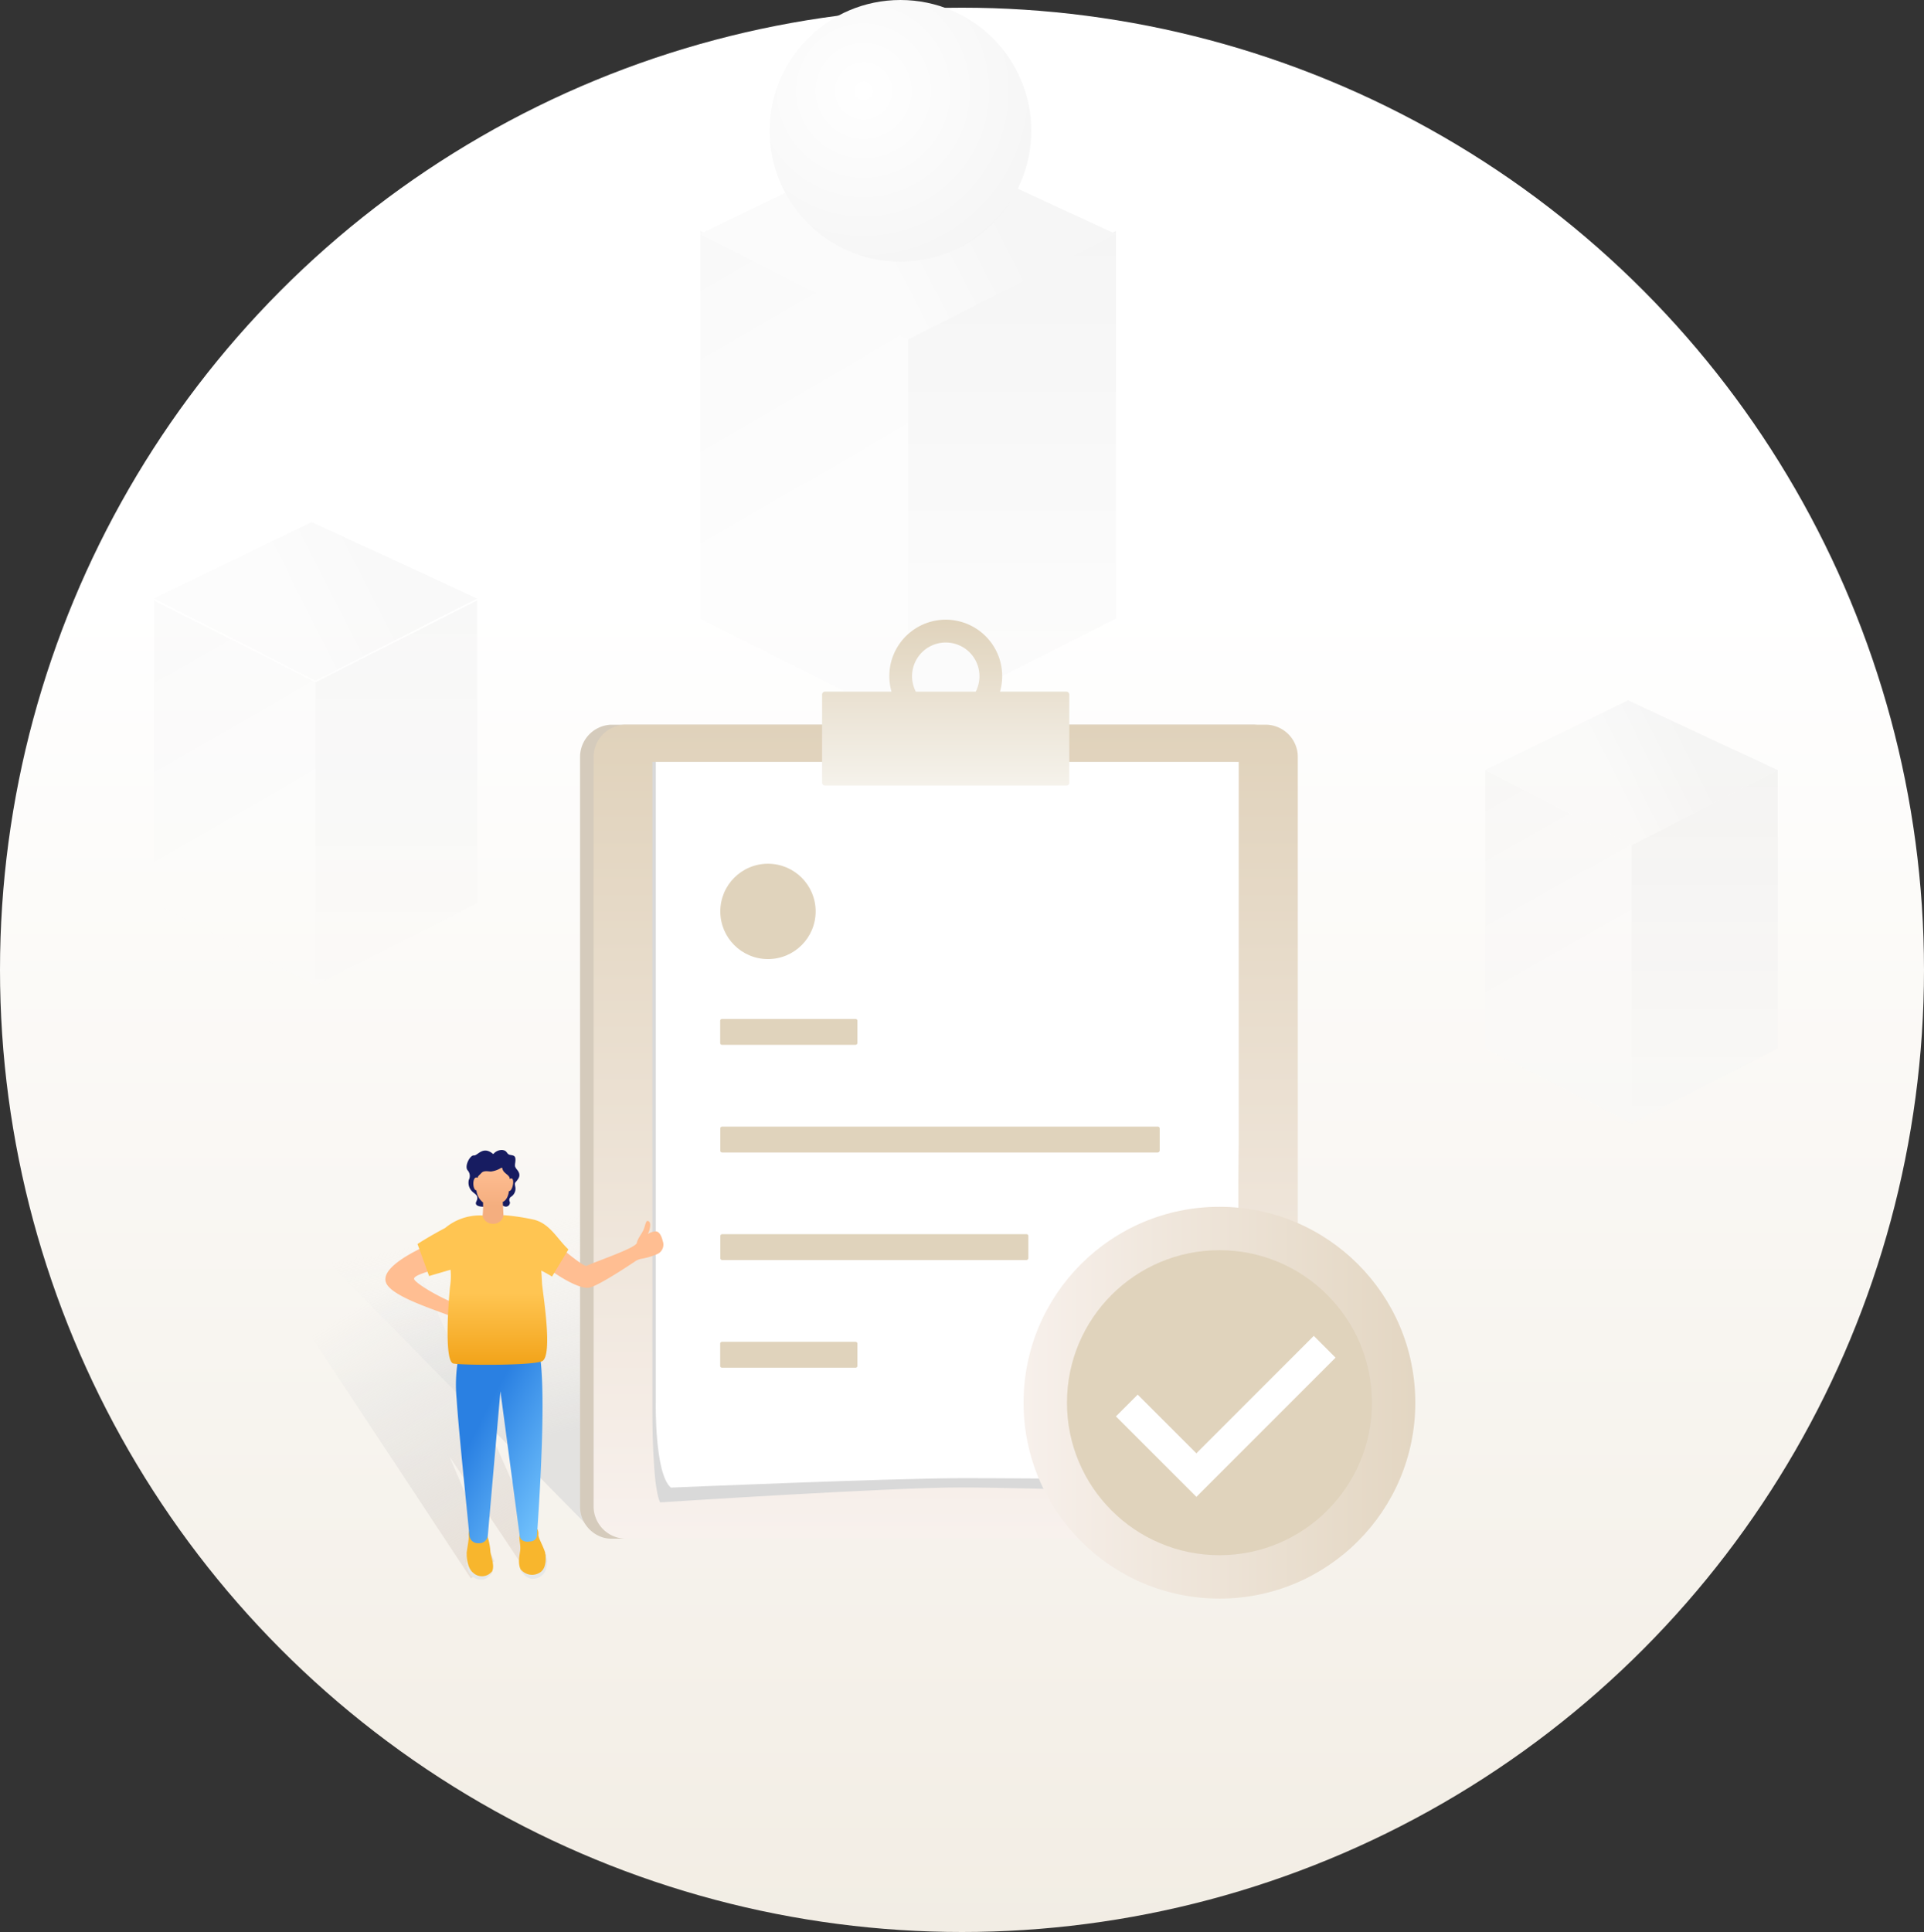 <svg xmlns="http://www.w3.org/2000/svg" xmlns:xlink="http://www.w3.org/1999/xlink" width="250" height="251" viewBox="0 0 250 251"><rect x="0" y="0" width="250" height="251" fill="#333333" stroke="none"/><defs><style>.a{fill:#d5cbbc;}.b{fill:url(#a);}.c{fill:url(#an);}.d{opacity:0.645;fill:url(#ao);}.e{opacity:0.198;}.f,.g,.h,.j,.l{fill-rule:evenodd;}.f{fill:url(#ap);}.g{fill:url(#aq);}.h{fill:url(#ar);}.i{opacity:0.281;}.j{fill:url(#at);}.k{fill:url(#av);}.l{fill:url(#ax);}.m{fill:#d9d9d9;}.n{fill:#fff;}.o{fill:#e0d3bc;}.p{fill:url(#ba);}.q{fill:url(#bb);}.r{fill:url(#bc);}.s{fill:#ffbe92;}.t{fill:#171c61;}.u{fill:url(#bd);}.v{fill:#f8b62d;}.w{fill:#e6e8e8;}.x{fill:url(#be);}.y{fill:url(#bf);}.z{fill:none;stroke:#fff;stroke-width:4px;}</style><linearGradient id="a" x1="0.5" y1="1" x2="0.5" gradientUnits="objectBoundingBox"><stop offset="0" stop-color="#f8f1ed"/><stop offset="1" stop-color="#e0d2bb"/></linearGradient><linearGradient id="an" x1="0.5" y1="0.309" x2="0.5" y2="1" gradientUnits="objectBoundingBox"><stop offset="0" stop-color="#fff"/><stop offset="1" stop-color="#f2ede4"/></linearGradient><linearGradient id="ao" x1="0.221" y1="0.084" x2="0.5" y2="0.589" gradientUnits="objectBoundingBox"><stop offset="0" stop-color="#eee" stop-opacity="0"/><stop offset="1" stop-color="#d8d8d8"/></linearGradient><linearGradient id="ap" x1="0.5" y1="1" x2="0.5" gradientUnits="objectBoundingBox"><stop offset="0" stop-color="#f8f8f8"/><stop offset="1" stop-color="#dbdbdb"/></linearGradient><linearGradient id="aq" x1="0.44" y1="0.386" x2="0.588" y2="1" gradientUnits="objectBoundingBox"><stop offset="0" stop-color="#f9f9f9"/><stop offset="1" stop-color="#ebebeb"/></linearGradient><linearGradient id="ar" x1="0.255" y1="0.245" x2="0.683" y2="0.571" gradientUnits="objectBoundingBox"><stop offset="0" stop-color="#dfdfdf"/><stop offset="1" stop-color="#f2f2f2"/></linearGradient><linearGradient id="at" x1="0.439" y1="0.386" x2="0.589" xlink:href="#aq"/><radialGradient id="av" cx="0.359" cy="0.347" r="1.257" gradientUnits="objectBoundingBox"><stop offset="0" stop-color="#fff"/><stop offset="1" stop-color="#eee"/></radialGradient><linearGradient id="ax" x1="0.442" y1="0.386" x2="0.585" xlink:href="#aq"/><linearGradient id="ba" x1="0.5" y1="1" x2="0.5" gradientUnits="objectBoundingBox"><stop offset="0" stop-color="#f5f2eb"/><stop offset="1" stop-color="#e0d3bc"/></linearGradient><linearGradient id="bb" y1="0.5" x2="1" y2="0.5" gradientUnits="objectBoundingBox"><stop offset="0" stop-color="#f7f0eb"/><stop offset="1" stop-color="#e3d6c2"/></linearGradient><linearGradient id="bc" x1="0.448" y1="1.166" x2="0" y2="0.347" gradientUnits="objectBoundingBox"><stop offset="0" stop-color="#ddd0c6" stop-opacity="0.514"/><stop offset="1" stop-color="#b7c1cb" stop-opacity="0"/></linearGradient><linearGradient id="bd" x1="0.499" y1="1" x2="0.499" gradientUnits="objectBoundingBox"><stop offset="0.341" stop-color="#f4ae7f"/><stop offset="1" stop-color="#ffbe92"/></linearGradient><linearGradient id="be" x1="0.96" y1="0.977" x2="0.116" y2="-0.005" gradientUnits="objectBoundingBox"><stop offset="0" stop-color="#78c8ff"/><stop offset="0.69" stop-color="#2a80e2"/></linearGradient><linearGradient id="bf" x1="0.5" y1="1" x2="0.5" gradientUnits="objectBoundingBox"><stop offset="0" stop-color="#f2a319"/><stop offset="0.48" stop-color="#ffc552"/></linearGradient></defs><g transform="translate(-835 -308)"><circle class="c" cx="125" cy="125" r="125" transform="translate(835 309)"/><path class="d" d="M206.474,813.549,164.7,771.1l55.731.658,65.843,30.57Z" transform="translate(705.8 -306.373)"/><g class="e" transform="translate(855 366)"><path class="f" d="M21,30.638,42,20V59.362L21,70Z"/><path class="g" d="M0-30.638,21-20V-59.362L0-70Z" transform="translate(21) rotate(180)"/><path class="h" d="M13.154-13.647,33.045-2.54,29.754-25.873,8.955-36.945Z" transform="matrix(-0.574, 0.819, -0.819, -0.574, 16.873, -8.783)"/></g><g class="i" transform="translate(926 313)"><path class="f" d="M27,38.617,54,25V75.383L27,89Z"/><path class="j" d="M0-38.617,27-25V-75.383L0-89Z" transform="translate(27) rotate(180)"/><path class="h" d="M16.913-17.546,42.487-3.266l-4.231-30L11.513-47.5Z" transform="matrix(-0.574, 0.819, -0.819, -0.574, 21.694, -11.293)"/></g><circle class="k" cx="17" cy="17" r="17" transform="translate(935 308)"/><g class="i" transform="translate(1028 390)"><path class="f" d="M19,27.787,38,18V54.213L19,64Z"/><path class="l" d="M0-27.787,19-18V-54.213L0-64Z" transform="translate(19) rotate(180)"/><path class="h" d="M11.824-12.481,29.9-2.487,27-23.655,8.1-33.614Z" transform="matrix(-0.574, 0.819, -0.819, -0.574, 15.112, -7.867)"/></g><g transform="translate(-400.629 9.286)"><path class="a" d="M87.3,105.751H4.066l-.094,0H3.964l-.087-.006-.025,0-.088-.008-.022,0-.07-.009-.03,0-.084-.012-.029,0-.059-.01-.038-.007-.065-.013-.054-.012-.038-.008a.434.434,0,0,1-.05-.012l-.015,0-.108-.028-.018,0A4.208,4.208,0,0,1,0,101.57V4.182A4.2,4.2,0,0,1,2.159.527l0,0C2.216.5,2.27.467,2.325.44A.255.255,0,0,1,2.348.429c.016-.008.031-.015.046-.023L2.44.384,2.5.359,2.539.34,2.575.324,2.646.295,2.678.283,2.732.262,2.761.251,2.838.225l.029-.01C2.887.207,2.908.2,2.929.194L2.953.187,3.035.162,3.06.155l.068-.02.021,0L3.235.109l.021,0L3.335.087l.014,0L3.438.067l.021,0L3.542.05l.012,0L3.645.035l.022,0L3.752.021h.008L3.854.013l.021,0,.093,0h0l.1,0h83.37l.094,0h0l.09,0,.023,0,.092.009h.012l.081.01.026,0,.088.013.017,0,.075.012.026,0,.085.017.02,0L88.241.1l.025.006c.028.006.056.014.084.021l.023.006.066.019.026.007.082.024.024.008.065.021.024.008.081.028.021.008.067.026.02.008.081.033.021.009.069.03.016.007c.027.012.053.024.08.038l.02.009.07.035.012.006L89.294.5l.021.012.069.038.009.006L89.47.6l.019.012.073.046,0,0,.074.049.02.013.068.048.01.007c.022.017.043.031.065.049l.021.015c.022.017.044.033.066.051L89.9.9l.055.045.023.02.058.049.025.022.042.036.029.027.04.036.046.045.025.025c.012.011.024.023.036.035l.011.012c.027.026.053.055.079.082l.006.006A4.171,4.171,0,0,1,91.5,4.088c0,.03,0,.062,0,.094V101.57c0,.022,0,.046,0,.068a4.2,4.2,0,0,1-3.707,4.084h0c-.042.006-.084.01-.127.014h-.012l-.054,0-.043,0-.06,0-.066,0H87.3Zm-83.112,0h0Z" transform="translate(1310.999 392.864)"/><path class="b" d="M4.185,105.751h0Zm0,0A4.2,4.2,0,0,1,.223,102.9h0A4.077,4.077,0,0,1,0,101.57v-1.532H91.5v1.532a4.09,4.09,0,0,1-.216,1.314h0a4.217,4.217,0,0,1-3.988,2.866ZM0,100.038V94.324H91.5v5.714Zm0-5.714V91.461H91.5v2.863Zm0-2.863V85.748H91.5v5.713Zm0-5.713V80.034H91.5v5.714Zm0-5.714V77.167H91.5v2.867Zm0-2.867v-5.71H91.5v5.71Zm0-5.71V65.743H91.5v5.714Zm0-5.714V62.876H91.5v2.867Zm0-2.867V57.163H91.5v5.713Zm0-5.713V51.45H91.5v5.713ZM0,51.45V48.586H91.5V51.45Zm0-2.864V42.872H91.5v5.714Zm0-5.714V37.159H91.5v5.713Zm0-5.713V34.295H91.5v2.864Zm0-2.864V28.581H91.5v5.714Zm0-5.714V22.868H91.5v5.713Zm0-5.713V17.154H91.5v5.714Zm0-5.714V14.29H91.5v2.864ZM0,14.29V8.577H91.5V14.29ZM0,8.577v-4.4A4.164,4.164,0,0,1,.217,2.863H91.285A4.162,4.162,0,0,1,91.5,4.182v4.4ZM.217,2.863A4.2,4.2,0,0,1,4.185,0H87.317a4.207,4.207,0,0,1,3.968,2.863Z" transform="translate(1312.762 392.864)"/><path class="m" d="M373.934,399.081s-26.127-.908-35.809-.925c-9.219,0-39.012,1.94-39.012,1.94-1.05-1.958-1.014-11.818-1.014-11.818V303.9h75.746v50.972C373.863,354.872,371.728,384.167,373.934,399.081Z" transform="translate(1022.297 93.804)"/><path class="n" d="M378.038,397.248s-27.746-.3-37.428-.3c-9.219,0-38.069,1.228-38.069,1.228-2.136-1.833-1.958-11.106-1.958-11.106V303.9h75.746v49.744S375.831,382.333,378.038,397.248Z" transform="translate(1020.258 93.804)"/><ellipse class="o" cx="6.194" cy="6.194" rx="6.194" ry="6.194" transform="translate(1329.224 410.928)"/><path class="o" d="M365.184,494.864H347.849a.243.243,0,0,1-.249-.249v-2.865a.243.243,0,0,1,.249-.249h17.335a.243.243,0,0,1,.249.249v2.865A.255.255,0,0,1,365.184,494.864Z" transform="translate(981.607 -60.409)"/><path class="o" d="M404.545,573.464h-56.6a.243.243,0,0,1-.249-.249v-2.865a.243.243,0,0,1,.249-.249h56.6a.243.243,0,0,1,.249.249v2.865A.284.284,0,0,1,404.545,573.464Z" transform="translate(981.524 -125.02)"/><path class="o" d="M387.46,651.964h-39.51a.243.243,0,0,1-.249-.249v-2.865a.243.243,0,0,1,.249-.249h39.528a.243.243,0,0,1,.249.249v2.865A.27.27,0,0,1,387.46,651.964Z" transform="translate(981.525 -189.548)"/><path class="o" d="M365.184,730.564H347.849a.243.243,0,0,1-.249-.249v-2.865a.243.243,0,0,1,.249-.249h17.335a.243.243,0,0,1,.249.249v2.865A.243.243,0,0,1,365.184,730.564Z" transform="translate(981.607 -254.16)"/><path class="p" d="M.373,21.536A.376.376,0,0,1,0,21.163V9.72a.377.377,0,0,1,.373-.376H9.02a7.333,7.333,0,1,1,14.1,0h8.626a.379.379,0,0,1,.376.376V21.163a.351.351,0,0,1-.356.373ZM19.962,9.344a4.378,4.378,0,1,0-7.781,0Z" transform="translate(1342.448 379.229)"/></g><circle class="q" cx="25.451" cy="25.451" r="25.451" transform="translate(968 464.783)"/><circle class="o" cx="19.813" cy="19.813" r="19.813" transform="translate(973.638 470.421)"/><g transform="translate(885.077 457.397)"><path class="r" d="M264.773,623.3,237.96,582.68l19-1.78,17.737,40.207-3.3.423-9.4-14.054,5.818,13.593Z" transform="translate(-253.665 -567.633)"/><path class="s" d="M226.176,500.927s-.647-.885-1.258-.854c-1.411.076-6.393-2.7-6.735-3.459s5.135-1.739,5.063-2.026c-.732-.562-.633-3.518-.633-3.518s-9.821,3.5-7.93,6.281c1.159,1.7,6.389,3.28,8.4,4.111a1.471,1.471,0,0,1,.979.809,2.577,2.577,0,0,0,2.538,1.357c.863-.189-.436-1.343-.674-1.469s-1.056-.885-.1-.943C226.2,501.25,226.364,501.138,226.176,500.927Z" transform="translate(-214.442 -479.811)"/><path class="t" d="M241.391,466.553a1.448,1.448,0,0,1,1.15-.539c.723.072.535.53,1.029.633s.809.067.674,1.015c-.076.526-.013.521.126.768.085.148.683.651.279,1.3-.4.633-.512.4-.409,1.006a1.242,1.242,0,0,1-.494,1.325.5.5,0,0,0-.2.7.524.524,0,0,1-.737.566,2.153,2.153,0,0,0-1.608-.085c-.472.207-2.431.328-2.013-.526.382-.782-.148-.939-.508-1.289a1.577,1.577,0,0,1-.458-1.545,1.092,1.092,0,0,0-.166-1.231c-.44-.535.314-1.981.813-1.927S240.052,465.394,241.391,466.553Z" transform="translate(-227.374 -466.008)"/><path class="u" d="M240.936,471.824c-.445.463-.4.355-.508.638-.687-.368-.719,1.586-.144,1.635a2.242,2.242,0,0,0,.858,1.563,13.758,13.758,0,0,1-.229,2.956h2.952l-.162-3.024s.665-.211.8-1.411c.548.063.858-2.08.108-1.559.022-.566-.84-.71-.952-1.361a.115.115,0,0,0-.153-.1,3.2,3.2,0,0,1-1.339.481C241.745,471.626,241.237,471.5,240.936,471.824Z" transform="translate(-228.452 -468.84)"/><path class="v" d="M255.331,576.213a.6.6,0,0,1-.189.341c-.2.189-.3.458-.809.4-.764-.1-.917-.337-1.078-.791-.323.674.117,1.366-.031,2.323s-.485,2.5.948,3.244,2.543-.89,2.489-2.165-1.155-2.75-1.051-3.293a1.386,1.386,0,0,0-.148-.687S255.376,575.966,255.331,576.213Z" transform="translate(-235.721 -526.353)"/><path class="w" d="M256.705,582.28s.409,1.851-.553,2.588a1.891,1.891,0,0,1-2.633-.377,2,2,0,0,0,1.357,1.253,1.849,1.849,0,0,0,1.842-.939A3.249,3.249,0,0,0,256.705,582.28Z" transform="translate(-235.963 -530.043)"/><path class="v" d="M238.385,576.479a.6.6,0,0,0,.189.341c.2.189.3.458.809.4.764-.1.917-.337,1.078-.791a8.187,8.187,0,0,1,.481,2.323c.144.957.934,2.5-.5,3.244s-2.718-1.033-2.664-2.309.431-2.606.328-3.145a1.386,1.386,0,0,1,.148-.687S238.34,576.232,238.385,576.479Z" transform="translate(-227.293 -526.502)"/><path class="w" d="M237.822,582.53s-.04,1.9.858,2.588a1.658,1.658,0,0,0,2.48-.243,1.648,1.648,0,0,1-1.2,1.119,1.849,1.849,0,0,1-1.842-.939A3.952,3.952,0,0,1,237.822,582.53Z" transform="translate(-227.269 -530.181)"/><path class="x" d="M235.834,520.77a18.777,18.777,0,0,0-.858,7.723c.265,4.151,1.334,14.228,1.658,17.764a1.109,1.109,0,0,0,1.105,1.006h.189a1.107,1.107,0,0,0,1.105-1.02l1.635-18.73,2.5,18.753c.067.571.508.8,1.083.8l.1-.022c.6,0,1.033-.243,1.074-.836.332-4.915,1.595-23.587-.323-25.438Z" transform="translate(-225.722 -496.167)"/><path class="s" d="M275.281,489.129c-.193-.818-.544-1.253-.912-1.24,0,0,0,0-.009,0a2.01,2.01,0,0,0-1,.341,1.082,1.082,0,0,1,.045-.117c.13-.256.526-1.492-.072-1.581-.18-.027-.247.216-.44.863-.225.746-.845,1.307-.975,1.986s-5.256,2.372-6.573,3.006c-.858-.171-4.816-3.671-4.816-3.671s-.422,1.1-1.051,3.271c2.278,1.882,5.045,3.4,6.2,3.226s5.481-3.064,5.953-3.387a2.127,2.127,0,0,1,.813-.364h0a8.9,8.9,0,0,0,2.206-.66A1.348,1.348,0,0,0,275.281,489.129Z" transform="translate(-239.246 -477.308)"/><path class="y" d="M243.341,489.317l-2.13,3.527s-.7-.436-1.4-.777c.04.5.049.7.1,1.662s1.5,9.556-.031,10.126-10.32.517-11.488.283-.7-7.341-.44-9.96a8.825,8.825,0,0,0,.072-2.224l-2.79.818-1.505-4.16s1.46-.961,3.59-2.08a7.038,7.038,0,0,1,4.852-1.626,1.351,1.351,0,0,0,1.37,1.074,1.3,1.3,0,0,0,1.37-1.119,28.435,28.435,0,0,1,3.945.589C240.95,485.979,241.849,487.911,243.341,489.317Z" transform="translate(-219.557 -476.391)"/></g><path class="z" d="M-5897.584,15898.6l9.039,9.039,16.672-16.672" transform="translate(6879 -15408)"/></g></svg>